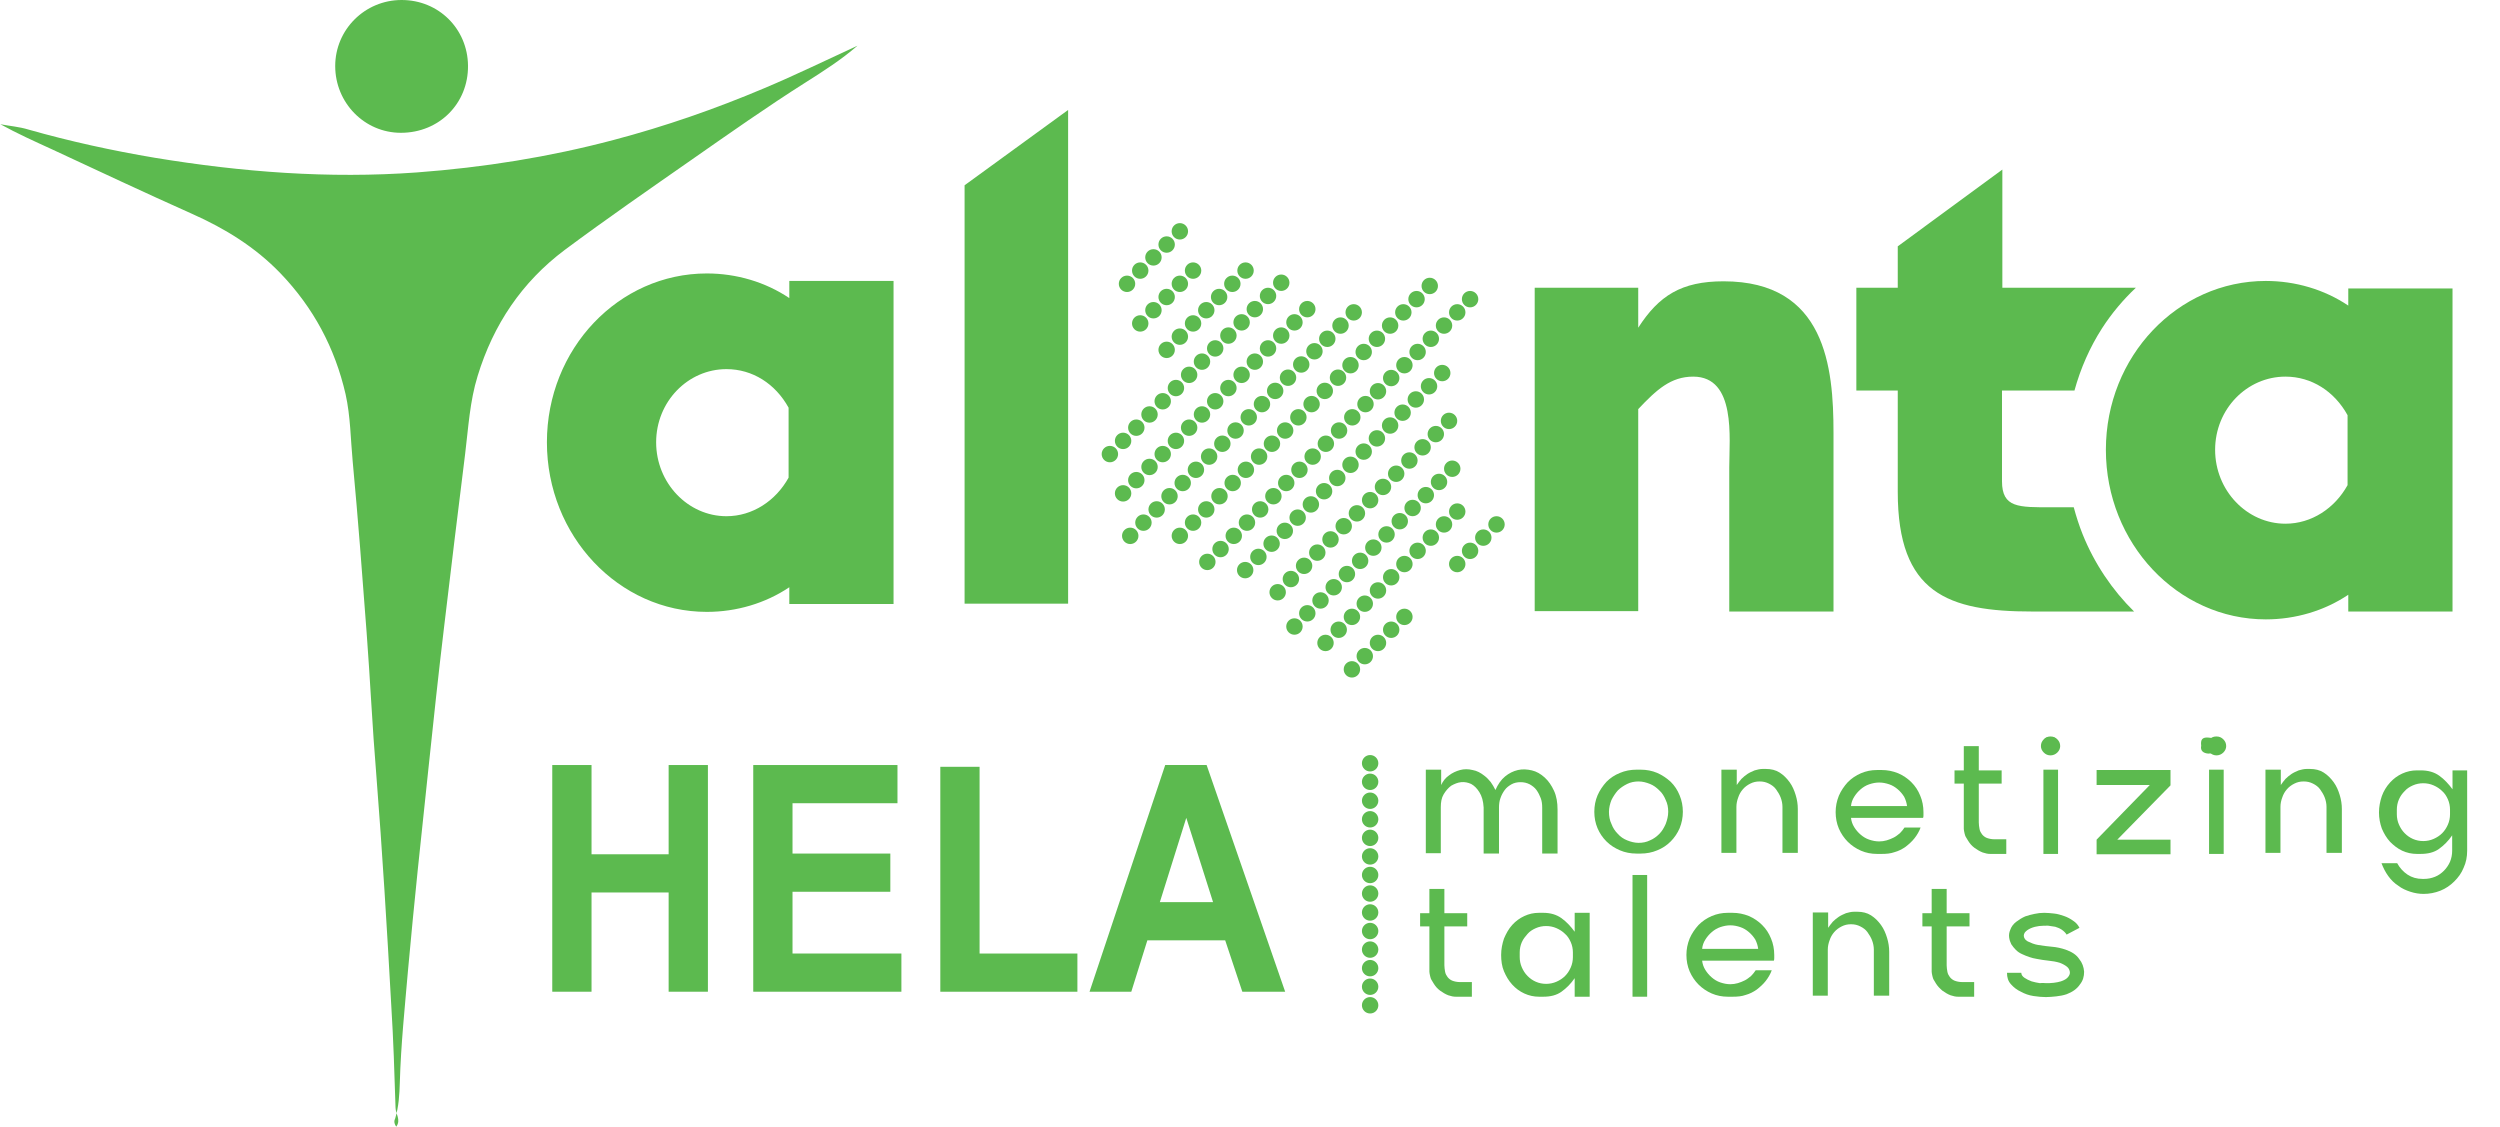 <?xml version="1.0" encoding="utf-8"?>
<!-- Generator: Adobe Illustrator 26.0.0, SVG Export Plug-In . SVG Version: 6.00 Build 0)  -->
<svg version="1.1" id="Layer_1" xmlns="http://www.w3.org/2000/svg" xmlns:xlink="http://www.w3.org/1999/xlink" x="0px" y="0px"
	 viewBox="0 0 700.3 315.6" style="enable-background:new 0 0 700.3 315.6;" xml:space="preserve">
<style type="text/css">
	.st0{fill:#070808;}
	.st1{fill:#D43330;}
	.st2{fill:#5CBA4F;}
	.st3{fill:#E72326;}
	.st4{fill:#FFFFFF;}
</style>
<g id="XMLID_2999_">
	<g id="XMLID_3034_">
		<g id="XMLID_3216_">
			<circle id="XMLID_3221_" class="st2" cx="330.5" cy="64.8" r="2.3"/>
			<circle id="XMLID_3220_" class="st2" cx="326.8" cy="68.5" r="2.3"/>
			<circle id="XMLID_3219_" class="st2" cx="323.1" cy="72.1" r="2.3"/>
			<circle id="XMLID_3218_" class="st2" cx="319.4" cy="75.8" r="2.3"/>
			<circle id="XMLID_3217_" class="st2" cx="315.7" cy="79.5" r="2.3"/>
		</g>
		<g id="XMLID_3210_">
			<circle id="XMLID_3215_" class="st2" cx="334.2" cy="75.8" r="2.3"/>
			<circle id="XMLID_3214_" class="st2" cx="330.5" cy="79.5" r="2.3"/>
			<circle id="XMLID_3213_" class="st2" cx="326.8" cy="83.2" r="2.3"/>
			<circle id="XMLID_3212_" class="st2" cx="323.1" cy="86.9" r="2.3"/>
			<circle id="XMLID_3211_" class="st2" cx="319.4" cy="90.6" r="2.3"/>
		</g>
		<g id="XMLID_3202_">
			<circle id="XMLID_3209_" class="st2" cx="348.9" cy="75.8" r="2.3"/>
			<circle id="XMLID_3208_" class="st2" cx="345.2" cy="79.5" r="2.3"/>
			<circle id="XMLID_3207_" class="st2" cx="341.5" cy="83.2" r="2.3"/>
			<circle id="XMLID_3206_" class="st2" cx="337.9" cy="86.9" r="2.3"/>
			<circle id="XMLID_3205_" class="st2" cx="334.2" cy="90.6" r="2.3"/>
			<circle id="XMLID_3204_" class="st2" cx="330.5" cy="94.3" r="2.3"/>
			<circle id="XMLID_3203_" class="st2" cx="326.8" cy="98" r="2.3"/>
		</g>
		<g id="XMLID_3187_">
			<circle id="XMLID_3201_" class="st2" cx="358.9" cy="79.2" r="2.3"/>
			<circle id="XMLID_3200_" class="st2" cx="355.2" cy="82.9" r="2.3"/>
			<circle id="XMLID_3199_" class="st2" cx="351.5" cy="86.6" r="2.3"/>
			<circle id="XMLID_3198_" class="st2" cx="347.8" cy="90.3" r="2.3"/>
			<circle id="XMLID_3197_" class="st2" cx="344.1" cy="94" r="2.3"/>
			<circle id="XMLID_3196_" class="st2" cx="340.4" cy="97.6" r="2.3"/>
			<circle id="XMLID_3195_" class="st2" cx="336.7" cy="101.3" r="2.3"/>
			<circle id="XMLID_3194_" class="st2" cx="333.1" cy="105" r="2.3"/>
			<circle id="XMLID_3193_" class="st2" cx="329.4" cy="108.7" r="2.3"/>
			<circle id="XMLID_3192_" class="st2" cx="325.7" cy="112.4" r="2.3"/>
			<circle id="XMLID_3191_" class="st2" cx="322" cy="116.1" r="2.3"/>
			<circle id="XMLID_3190_" class="st2" cx="318.3" cy="119.8" r="2.3"/>
			<circle id="XMLID_3189_" class="st2" cx="314.6" cy="123.5" r="2.3"/>
			<circle id="XMLID_3188_" class="st2" cx="310.9" cy="127.2" r="2.3"/>
		</g>
		<g id="XMLID_3171_">
			<circle id="XMLID_3186_" class="st2" cx="366.2" cy="86.6" r="2.3"/>
			<circle id="XMLID_3185_" class="st2" cx="362.6" cy="90.3" r="2.3"/>
			<circle id="XMLID_3184_" class="st2" cx="358.9" cy="94" r="2.3"/>
			<circle id="XMLID_3183_" class="st2" cx="355.2" cy="97.6" r="2.3"/>
			<circle id="XMLID_3182_" class="st2" cx="351.5" cy="101.3" r="2.3"/>
			<circle id="XMLID_3181_" class="st2" cx="347.8" cy="105" r="2.3"/>
			<circle id="XMLID_3180_" class="st2" cx="344.1" cy="108.7" r="2.3"/>
			<circle id="XMLID_3179_" class="st2" cx="340.4" cy="112.4" r="2.3"/>
			<circle id="XMLID_3178_" class="st2" cx="336.7" cy="116.1" r="2.3"/>
			<circle id="XMLID_3177_" class="st2" cx="333.1" cy="119.8" r="2.3"/>
			<circle id="XMLID_3176_" class="st2" cx="329.4" cy="123.5" r="2.3"/>
			<circle id="XMLID_3175_" class="st2" cx="325.7" cy="127.2" r="2.3"/>
			<circle id="XMLID_3174_" class="st2" cx="322" cy="130.8" r="2.3"/>
			<circle id="XMLID_3173_" class="st2" cx="318.3" cy="134.5" r="2.3"/>
			<circle id="XMLID_3172_" class="st2" cx="314.6" cy="138.2" r="2.3"/>
		</g>
		<g id="XMLID_3155_">
			<circle id="XMLID_3170_" class="st2" cx="368.2" cy="98.4" r="2.3"/>
			<circle id="XMLID_3169_" class="st2" cx="364.5" cy="102.1" r="2.3"/>
			<circle id="XMLID_3168_" class="st2" cx="360.8" cy="105.8" r="2.3"/>
			<circle id="XMLID_3167_" class="st2" cx="357.2" cy="109.5" r="2.3"/>
			<circle id="XMLID_3166_" class="st2" cx="353.5" cy="113.2" r="2.3"/>
			<circle id="XMLID_3165_" class="st2" cx="349.8" cy="116.9" r="2.3"/>
			<circle id="XMLID_3164_" class="st2" cx="346.1" cy="120.6" r="2.3"/>
			<circle id="XMLID_3163_" class="st2" cx="342.4" cy="124.3" r="2.3"/>
			<circle id="XMLID_3162_" class="st2" cx="338.7" cy="127.9" r="2.3"/>
			<circle id="XMLID_3161_" class="st2" cx="335" cy="131.6" r="2.3"/>
			<circle id="XMLID_3160_" class="st2" cx="331.3" cy="135.3" r="2.3"/>
			<circle id="XMLID_3159_" class="st2" cx="327.6" cy="139" r="2.3"/>
			<circle id="XMLID_3158_" class="st2" cx="324" cy="142.7" r="2.3"/>
			<circle id="XMLID_3157_" class="st2" cx="320.3" cy="146.4" r="2.3"/>
			<circle id="XMLID_3156_" class="st2" cx="316.6" cy="150.1" r="2.3"/>
		</g>
		<g id="XMLID_3141_">
			<circle id="XMLID_3154_" class="st2" cx="374.8" cy="105.8" r="2.3"/>
			<circle id="XMLID_3153_" class="st2" cx="371.1" cy="109.5" r="2.3"/>
			<circle id="XMLID_3152_" class="st2" cx="367.4" cy="113.2" r="2.3"/>
			<circle id="XMLID_3151_" class="st2" cx="363.7" cy="116.9" r="2.3"/>
			<circle id="XMLID_3150_" class="st2" cx="360" cy="120.6" r="2.3"/>
			<circle id="XMLID_3149_" class="st2" cx="356.3" cy="124.3" r="2.3"/>
			<circle id="XMLID_3148_" class="st2" cx="352.7" cy="127.9" r="2.3"/>
			<circle id="XMLID_3147_" class="st2" cx="349" cy="131.6" r="2.3"/>
			<circle id="XMLID_3146_" class="st2" cx="345.3" cy="135.3" r="2.3"/>
			<circle id="XMLID_3145_" class="st2" cx="341.6" cy="139" r="2.3"/>
			<circle id="XMLID_3144_" class="st2" cx="337.9" cy="142.7" r="2.3"/>
			<circle id="XMLID_3143_" class="st2" cx="334.2" cy="146.4" r="2.3"/>
			<circle id="XMLID_3142_" class="st2" cx="330.5" cy="150.1" r="2.3"/>
		</g>
		<g id="XMLID_3137_">
			<circle id="XMLID_3140_" class="st2" cx="379.2" cy="87.5" r="2.3"/>
			<circle id="XMLID_3139_" class="st2" cx="375.5" cy="91.2" r="2.3"/>
			<circle id="XMLID_3138_" class="st2" cx="371.8" cy="94.9" r="2.3"/>
		</g>
		<g id="XMLID_3129_">
			<circle id="XMLID_3136_" class="st2" cx="400.5" cy="80.1" r="2.3"/>
			<circle id="XMLID_3135_" class="st2" cx="396.8" cy="83.8" r="2.3"/>
			<circle id="XMLID_3134_" class="st2" cx="393.1" cy="87.5" r="2.3"/>
			<circle id="XMLID_3133_" class="st2" cx="389.4" cy="91.2" r="2.3"/>
			<circle id="XMLID_3132_" class="st2" cx="385.7" cy="94.9" r="2.3"/>
			<circle id="XMLID_3131_" class="st2" cx="382" cy="98.6" r="2.3"/>
			<circle id="XMLID_3130_" class="st2" cx="378.3" cy="102.3" r="2.3"/>
		</g>
		<g id="XMLID_3105_">
			<g id="XMLID_3115_">
				<circle id="XMLID_3128_" class="st2" cx="382.5" cy="113.2" r="2.3"/>
				<circle id="XMLID_3127_" class="st2" cx="378.8" cy="116.9" r="2.3"/>
				<circle id="XMLID_3126_" class="st2" cx="375.1" cy="120.6" r="2.3"/>
				<circle id="XMLID_3125_" class="st2" cx="371.4" cy="124.3" r="2.3"/>
				<circle id="XMLID_3124_" class="st2" cx="367.7" cy="127.9" r="2.3"/>
				<circle id="XMLID_3123_" class="st2" cx="364" cy="131.6" r="2.3"/>
				<circle id="XMLID_3122_" class="st2" cx="360.3" cy="135.3" r="2.3"/>
				<circle id="XMLID_3121_" class="st2" cx="356.7" cy="139" r="2.3"/>
				<circle id="XMLID_3120_" class="st2" cx="353" cy="142.7" r="2.3"/>
				<circle id="XMLID_3119_" class="st2" cx="349.3" cy="146.4" r="2.3"/>
				<circle id="XMLID_3118_" class="st2" cx="345.6" cy="150.1" r="2.3"/>
				<circle id="XMLID_3117_" class="st2" cx="341.9" cy="153.8" r="2.3"/>
				<circle id="XMLID_3116_" class="st2" cx="338.2" cy="157.4" r="2.3"/>
			</g>
			<g id="XMLID_3106_">
				<circle id="XMLID_3114_" class="st2" cx="411.8" cy="83.8" r="2.3"/>
				<circle id="XMLID_3113_" class="st2" cx="408.2" cy="87.5" r="2.3"/>
				<circle id="XMLID_3112_" class="st2" cx="404.5" cy="91.2" r="2.3"/>
				<circle id="XMLID_3111_" class="st2" cx="400.8" cy="94.9" r="2.3"/>
				<circle id="XMLID_3110_" class="st2" cx="397.1" cy="98.6" r="2.3"/>
				<circle id="XMLID_3109_" class="st2" cx="393.4" cy="102.3" r="2.3"/>
				<circle id="XMLID_3108_" class="st2" cx="389.7" cy="105.9" r="2.3"/>
				<circle id="XMLID_3107_" class="st2" cx="386" cy="109.6" r="2.3"/>
			</g>
		</g>
		<g id="XMLID_3086_">
			<g id="XMLID_3092_">
				<circle id="XMLID_3104_" class="st2" cx="389.4" cy="119.2" r="2.3"/>
				<circle id="XMLID_3103_" class="st2" cx="385.7" cy="122.8" r="2.3"/>
				<circle id="XMLID_3102_" class="st2" cx="382" cy="126.5" r="2.3"/>
				<circle id="XMLID_3101_" class="st2" cx="378.3" cy="130.2" r="2.3"/>
				<circle id="XMLID_3100_" class="st2" cx="374.6" cy="133.9" r="2.3"/>
				<circle id="XMLID_3099_" class="st2" cx="370.9" cy="137.6" r="2.3"/>
				<circle id="XMLID_3098_" class="st2" cx="367.2" cy="141.3" r="2.3"/>
				<circle id="XMLID_3097_" class="st2" cx="363.5" cy="145" r="2.3"/>
				<circle id="XMLID_3096_" class="st2" cx="359.9" cy="148.7" r="2.3"/>
				<circle id="XMLID_3095_" class="st2" cx="356.2" cy="152.3" r="2.3"/>
				<circle id="XMLID_3094_" class="st2" cx="352.5" cy="156" r="2.3"/>
				<circle id="XMLID_3093_" class="st2" cx="348.8" cy="159.7" r="2.3"/>
			</g>
			<g id="XMLID_3087_">
				<circle id="XMLID_3091_" class="st2" cx="404" cy="104.5" r="2.3"/>
				<circle id="XMLID_3090_" class="st2" cx="400.3" cy="108.2" r="2.3"/>
				<circle id="XMLID_3089_" class="st2" cx="396.6" cy="111.9" r="2.3"/>
				<circle id="XMLID_3088_" class="st2" cx="392.9" cy="115.6" r="2.3"/>
			</g>
		</g>
		<g id="XMLID_3071_">
			<circle id="XMLID_3085_" class="st2" cx="405.9" cy="117.9" r="2.3"/>
			<circle id="XMLID_3084_" class="st2" cx="402.2" cy="121.6" r="2.3"/>
			<circle id="XMLID_3083_" class="st2" cx="398.5" cy="125.3" r="2.3"/>
			<circle id="XMLID_3082_" class="st2" cx="394.8" cy="129" r="2.3"/>
			<circle id="XMLID_3081_" class="st2" cx="391.1" cy="132.7" r="2.3"/>
			<circle id="XMLID_3080_" class="st2" cx="387.4" cy="136.4" r="2.3"/>
			<circle id="XMLID_3079_" class="st2" cx="383.8" cy="140.1" r="2.3"/>
			<circle id="XMLID_3078_" class="st2" cx="380.1" cy="143.8" r="2.3"/>
			<circle id="XMLID_3077_" class="st2" cx="376.4" cy="147.4" r="2.3"/>
			<circle id="XMLID_3076_" class="st2" cx="372.7" cy="151.1" r="2.3"/>
			<circle id="XMLID_3075_" class="st2" cx="369" cy="154.8" r="2.3"/>
			<circle id="XMLID_3074_" class="st2" cx="365.3" cy="158.5" r="2.3"/>
			<circle id="XMLID_3073_" class="st2" cx="361.6" cy="162.2" r="2.3"/>
			<circle id="XMLID_3072_" class="st2" cx="357.9" cy="165.9" r="2.3"/>
		</g>
		<g id="XMLID_3057_">
			<circle id="XMLID_3070_" class="st2" cx="406.8" cy="131.3" r="2.3"/>
			<circle id="XMLID_3069_" class="st2" cx="403.1" cy="135" r="2.3"/>
			<circle id="XMLID_3068_" class="st2" cx="399.4" cy="138.7" r="2.3"/>
			<circle id="XMLID_3067_" class="st2" cx="395.7" cy="142.3" r="2.3"/>
			<circle id="XMLID_3066_" class="st2" cx="392.1" cy="146" r="2.3"/>
			<circle id="XMLID_3065_" class="st2" cx="388.4" cy="149.7" r="2.3"/>
			<circle id="XMLID_3064_" class="st2" cx="384.7" cy="153.4" r="2.3"/>
			<circle id="XMLID_3063_" class="st2" cx="381" cy="157.1" r="2.3"/>
			<circle id="XMLID_3062_" class="st2" cx="377.3" cy="160.8" r="2.3"/>
			<circle id="XMLID_3061_" class="st2" cx="373.6" cy="164.5" r="2.3"/>
			<circle id="XMLID_3060_" class="st2" cx="369.9" cy="168.2" r="2.3"/>
			<circle id="XMLID_3059_" class="st2" cx="366.2" cy="171.8" r="2.3"/>
			<circle id="XMLID_3058_" class="st2" cx="362.6" cy="175.5" r="2.3"/>
		</g>
		<g id="XMLID_3045_">
			<circle id="XMLID_3056_" class="st2" cx="408.2" cy="143.3" r="2.3"/>
			<circle id="XMLID_3055_" class="st2" cx="404.5" cy="146.9" r="2.3"/>
			<circle id="XMLID_3054_" class="st2" cx="400.8" cy="150.6" r="2.3"/>
			<circle id="XMLID_3053_" class="st2" cx="397.1" cy="154.3" r="2.3"/>
			<circle id="XMLID_3052_" class="st2" cx="393.4" cy="158" r="2.3"/>
			<circle id="XMLID_3051_" class="st2" cx="389.7" cy="161.7" r="2.3"/>
			<circle id="XMLID_3050_" class="st2" cx="386" cy="165.4" r="2.3"/>
			<circle id="XMLID_3049_" class="st2" cx="382.3" cy="169.1" r="2.3"/>
			<circle id="XMLID_3048_" class="st2" cx="378.7" cy="172.8" r="2.3"/>
			<circle id="XMLID_3047_" class="st2" cx="375" cy="176.4" r="2.3"/>
			<circle id="XMLID_3046_" class="st2" cx="371.3" cy="180.1" r="2.3"/>
		</g>
		<g id="XMLID_3035_">
			<circle id="XMLID_3044_" class="st2" cx="419.2" cy="146.9" r="2.3"/>
			<circle id="XMLID_3043_" class="st2" cx="415.5" cy="150.6" r="2.3"/>
			<circle id="XMLID_3042_" class="st2" cx="411.8" cy="154.3" r="2.3"/>
			<circle id="XMLID_3041_" class="st2" cx="408.2" cy="158" r="2.3"/>
			<circle id="XMLID_3040_" class="st2" cx="393.4" cy="172.8" r="2.3"/>
			<circle id="XMLID_3039_" class="st2" cx="389.7" cy="176.4" r="2.3"/>
			<circle id="XMLID_3038_" class="st2" cx="386" cy="180.1" r="2.3"/>
			<circle id="XMLID_3037_" class="st2" cx="382.3" cy="183.8" r="2.3"/>
			<circle id="XMLID_3036_" class="st2" cx="378.7" cy="187.5" r="2.3"/>
		</g>
	</g>
	<path id="XMLID_3033_" class="st2" d="M616.6,208.9c-0.2-1.6,0.2-2.4,1.9-2.3c1.3,0.1,2.2,0.2,2.1,1.8c-0.1,1.4,0,2.7-2,2.7
		C617.2,211,616.3,210.3,616.6,208.9z"/>
	<path id="XMLID_3032_" class="st2" d="M574.4,206.6c1.8-0.3,2,0.9,2,2.2c0,1.4-0.5,2-2,2.1c-1.7,0-2.1-0.7-2.1-2.2
		C572.3,207.1,572.8,206.3,574.4,206.6z"/>
	<g id="XMLID_3017_">
		<circle id="XMLID_3031_" class="st2" cx="383.8" cy="213.8" r="2.3"/>
		<circle id="XMLID_3030_" class="st2" cx="383.8" cy="219" r="2.3"/>
		<circle id="XMLID_3029_" class="st2" cx="383.8" cy="224.3" r="2.3"/>
		<circle id="XMLID_3028_" class="st2" cx="383.8" cy="229.5" r="2.3"/>
		<circle id="XMLID_3027_" class="st2" cx="383.8" cy="234.7" r="2.3"/>
		<circle id="XMLID_3026_" class="st2" cx="383.8" cy="239.9" r="2.3"/>
		<circle id="XMLID_3025_" class="st2" cx="383.8" cy="245.1" r="2.3"/>
		<circle id="XMLID_3024_" class="st2" cx="383.8" cy="250.3" r="2.3"/>
		<circle id="XMLID_3023_" class="st2" cx="383.8" cy="255.6" r="2.3"/>
		<circle id="XMLID_3022_" class="st2" cx="383.8" cy="260.8" r="2.3"/>
		<circle id="XMLID_3021_" class="st2" cx="383.8" cy="266" r="2.3"/>
		<circle id="XMLID_3020_" class="st2" cx="383.8" cy="271.2" r="2.3"/>
		<circle id="XMLID_3019_" class="st2" cx="383.8" cy="276.4" r="2.3"/>
		<circle id="XMLID_3018_" class="st2" cx="383.8" cy="281.6" r="2.3"/>
	</g>
	<g id="XMLID_3016_">
		<path class="st2" d="M399.4,239.2v-23.6h4.3v4.3c0.5-1.1,1.2-2,2.2-2.7c0.9-0.7,2-1.2,3.1-1.5c1.1-0.3,2.3-0.3,3.5,0
			c1.2,0.2,2.3,0.8,3.3,1.6c0.7,0.5,1.3,1.2,1.8,1.8c0.5,0.7,0.9,1.4,1.3,2.2c0.7-1.6,1.6-2.9,2.7-3.8c1.1-0.9,2.3-1.5,3.6-1.8
			c1.3-0.3,2.6-0.2,3.9,0.1c1.3,0.3,2.5,1,3.6,2c1.1,1,1.9,2.2,2.6,3.7c0.7,1.5,1,3.3,1,5.3v12.3H432v-12.9c0-0.9-0.1-1.8-0.4-2.6
			c-0.3-0.8-0.7-1.6-1.2-2.3c-0.5-0.7-1.2-1.2-1.9-1.6c-0.8-0.4-1.6-0.6-2.6-0.6c-0.9,0-1.8,0.2-2.5,0.6c-0.7,0.4-1.4,0.9-1.9,1.6
			c-0.5,0.7-0.9,1.4-1.2,2.3c-0.3,0.8-0.4,1.7-0.4,2.6v12.9h-4.3v-12.9c-0.1-1.8-0.5-3.2-1.2-4.3c-0.7-1.1-1.4-1.8-2.3-2.3
			c-0.9-0.4-1.8-0.6-2.8-0.5c-1,0.1-1.9,0.5-2.8,1c-0.8,0.6-1.5,1.4-2.1,2.4c-0.6,1-0.8,2.2-0.8,3.6v12.9H399.4z"/>
		<path class="st2" d="M459.6,215.6c1.6,0,3.2,0.3,4.6,0.9c1.4,0.6,2.7,1.5,3.8,2.5c1.1,1.1,1.9,2.3,2.5,3.8c0.6,1.4,0.9,3,0.9,4.6
			c0,1.6-0.3,3.1-0.9,4.6c-0.6,1.4-1.5,2.7-2.5,3.7c-1.1,1.1-2.3,1.9-3.8,2.5c-1.4,0.6-3,0.9-4.6,0.9h-1.2c-1.6,0-3.2-0.3-4.6-0.9
			c-1.4-0.6-2.7-1.4-3.8-2.5c-1.1-1.1-1.9-2.3-2.5-3.7c-0.6-1.4-0.9-3-0.9-4.6c0-1.6,0.3-3.2,0.9-4.6c0.6-1.4,1.5-2.7,2.5-3.8
			c1.1-1.1,2.3-1.9,3.8-2.5c1.4-0.6,3-0.9,4.6-0.9H459.6z M467.3,227.4c0-1.2-0.2-2.3-0.7-3.3c-0.4-1-1-2-1.8-2.7
			c-0.8-0.8-1.6-1.4-2.6-1.8s-2.1-0.7-3.2-0.7c-1.1,0-2.2,0.2-3.2,0.7s-1.9,1.1-2.6,1.8c-0.7,0.8-1.3,1.7-1.8,2.7
			c-0.4,1-0.7,2.2-0.7,3.3c0,1.2,0.2,2.4,0.7,3.4c0.4,1.1,1,2,1.8,2.8c0.7,0.8,1.6,1.4,2.6,1.8c1,0.4,2.1,0.7,3.2,0.7
			c1.1,0,2.2-0.2,3.2-0.7c1-0.4,1.9-1.1,2.6-1.8c0.8-0.8,1.3-1.7,1.8-2.8C467,229.7,467.3,228.6,467.3,227.4z"/>
		<path class="st2" d="M482.2,239.2v-23.6h4.3v4.3c0.4-0.6,0.8-1.1,1.3-1.7c0.5-0.5,1.1-1,1.7-1.4c0.6-0.4,1.3-0.7,2-1
			c0.7-0.2,1.5-0.4,2.2-0.4h1c1.4,0,2.7,0.3,3.8,1c1.1,0.7,2,1.6,2.8,2.7s1.3,2.3,1.7,3.6c0.4,1.3,0.6,2.6,0.6,3.9v12.3h-4.3v-12.9
			c0-0.9-0.2-1.8-0.5-2.6c-0.3-0.8-0.8-1.6-1.3-2.3s-1.2-1.2-2-1.6c-0.8-0.4-1.6-0.6-2.6-0.6c-1,0-1.8,0.2-2.6,0.6
			c-0.8,0.4-1.5,0.9-2.1,1.6s-1,1.4-1.3,2.3c-0.3,0.8-0.5,1.7-0.5,2.6v12.9H482.2z"/>
		<path class="st2" d="M518.5,229.1c0.1,0.9,0.4,1.8,0.9,2.6c0.5,0.8,1.1,1.5,1.8,2.1c0.7,0.6,1.5,1.1,2.4,1.4
			c0.9,0.3,1.8,0.5,2.8,0.5c0.7,0,1.4-0.1,2.1-0.3c0.7-0.2,1.4-0.5,2-0.8c0.6-0.3,1.2-0.8,1.7-1.2c0.5-0.5,0.9-1,1.3-1.6h4.5
			c-0.4,1.1-1,2.1-1.7,3c-0.7,0.9-1.6,1.7-2.5,2.4c-1,0.7-2,1.2-3.1,1.5c-1.1,0.4-2.3,0.5-3.6,0.5h-1.3c-1.6,0-3.1-0.3-4.5-0.9
			c-1.4-0.6-2.7-1.5-3.7-2.5s-1.9-2.3-2.5-3.7c-0.6-1.4-0.9-3-0.9-4.6s0.3-3.1,0.9-4.6c0.6-1.4,1.5-2.7,2.5-3.8
			c1.1-1.1,2.3-1.9,3.7-2.5c1.4-0.6,2.9-0.9,4.5-0.9h1.3c1.6,0,3.1,0.3,4.6,0.9c1.4,0.6,2.7,1.5,3.7,2.5c1.1,1.1,1.9,2.3,2.5,3.8
			c0.6,1.4,0.9,3,0.9,4.6c0,0.3,0,0.5,0,0.8c0,0.3,0,0.5-0.1,0.8H518.5z M534.2,225.8c-0.1-0.9-0.4-1.8-0.8-2.6
			c-0.5-0.8-1.1-1.5-1.8-2.1c-0.7-0.6-1.5-1.1-2.4-1.4c-0.9-0.3-1.8-0.5-2.8-0.5s-1.9,0.2-2.8,0.5c-0.9,0.3-1.7,0.8-2.4,1.4
			c-0.7,0.6-1.3,1.3-1.8,2.1c-0.5,0.8-0.8,1.6-0.9,2.6H534.2z"/>
		<path class="st2" d="M551.3,235.5c-0.2-0.3-0.4-0.7-0.6-1c-0.2-0.3-0.3-0.7-0.4-1.1c-0.1-0.5-0.2-0.9-0.2-1.2c0-0.3,0-0.7,0-1.1
			v-11.6h-2.6v-3.7h2.6v-6.8h4.2v6.8h6.4v3.7h-6.4v10.9c0,0.6,0.1,1.2,0.2,1.8c0.1,0.6,0.4,1.1,0.7,1.5c0.3,0.4,0.8,0.8,1.3,1
			s1.3,0.4,2.2,0.4h3.3v4.1h-4.4c-0.3,0-0.7,0-1.1-0.1c-0.4-0.1-0.7-0.2-1.1-0.3c-0.8-0.3-1.6-0.8-2.3-1.3
			C552.3,236.9,551.8,236.3,551.3,235.5z"/>
		<path class="st2" d="M574.4,206.3c0.8,0,1.4,0.3,1.9,0.8c0.5,0.5,0.8,1.1,0.8,1.9c0,0.7-0.3,1.3-0.8,1.8c-0.5,0.5-1.2,0.8-1.9,0.8
			c-0.8,0-1.4-0.3-1.9-0.8c-0.5-0.5-0.8-1.1-0.8-1.8c0-0.8,0.3-1.4,0.8-1.9C573.1,206.5,573.7,206.3,574.4,206.3z M572.4,215.6h4.1
			v23.6h-4.1V215.6z"/>
		<path class="st2" d="M587.3,219.8v-4.1H608v4.3l-14.9,15.2H608v4.1h-20.7v-4.1l14.9-15.3H587.3z"/>
		<path class="st2" d="M620.9,206.3c0.8,0,1.4,0.3,1.9,0.8c0.5,0.5,0.8,1.1,0.8,1.9c0,0.7-0.3,1.3-0.8,1.8c-0.5,0.5-1.2,0.8-1.9,0.8
			c-0.8,0-1.4-0.3-1.9-0.8c-0.5-0.5-0.8-1.1-0.8-1.8c0-0.8,0.3-1.4,0.8-1.9C619.5,206.5,620.1,206.3,620.9,206.3z M618.8,215.6h4.1
			v23.6h-4.1V215.6z"/>
		<path class="st2" d="M634.6,239.2v-23.6h4.3v4.3c0.4-0.6,0.8-1.1,1.3-1.7c0.5-0.5,1.1-1,1.7-1.4c0.6-0.4,1.3-0.7,2-1
			c0.7-0.2,1.5-0.4,2.2-0.4h1c1.4,0,2.7,0.3,3.8,1c1.1,0.7,2,1.6,2.8,2.7s1.3,2.3,1.7,3.6c0.4,1.3,0.6,2.6,0.6,3.9v12.3h-4.3v-12.9
			c0-0.9-0.2-1.8-0.5-2.6c-0.3-0.8-0.8-1.6-1.3-2.3s-1.2-1.2-2-1.6c-0.8-0.4-1.6-0.6-2.6-0.6c-1,0-1.8,0.2-2.6,0.6
			c-0.8,0.4-1.5,0.9-2.1,1.6s-1,1.4-1.3,2.3c-0.3,0.8-0.5,1.7-0.5,2.6v12.9H634.6z"/>
		<path class="st2" d="M691.1,215.7v22.6c0,1.7-0.3,3.3-1,4.8c-0.6,1.5-1.5,2.7-2.6,3.8c-1.1,1.1-2.4,2-3.9,2.6
			c-1.5,0.6-3.1,0.9-4.7,0.9c-1.2,0-2.5-0.2-3.7-0.6s-2.4-0.9-3.4-1.7c-1.1-0.7-2-1.6-2.8-2.7c-0.8-1.1-1.4-2.3-1.9-3.6h4.4
			c0.7,1.3,1.7,2.4,2.9,3.2c1.2,0.8,2.6,1.2,4.2,1.2h0.4c1.1,0,2.1-0.2,3.1-0.6c1-0.4,1.8-1,2.5-1.7s1.3-1.6,1.7-2.5
			c0.4-1,0.6-2,0.6-3.1v-4.3c-1.1,1.6-2.3,2.8-3.7,3.8c-1.4,1-3.1,1.4-5.2,1.4H677c-1.4,0-2.8-0.3-4.1-0.9c-1.3-0.6-2.4-1.5-3.4-2.5
			c-1-1.1-1.7-2.3-2.3-3.7c-0.5-1.4-0.8-2.9-0.8-4.5c0-1.6,0.3-3.1,0.8-4.6c0.5-1.4,1.3-2.7,2.3-3.8c1-1.1,2.1-1.9,3.4-2.5
			c1.3-0.6,2.7-0.9,4.1-0.9h1.1c2.1,0,3.8,0.5,5.2,1.5c1.4,1,2.6,2.3,3.7,3.8v-5.3H691.1z M686.3,226.8c0-1-0.2-2-0.6-2.9
			s-0.9-1.7-1.6-2.3c-0.7-0.7-1.5-1.2-2.4-1.6c-0.9-0.4-1.9-0.6-2.9-0.6c-1,0-2,0.2-2.9,0.6c-0.9,0.4-1.7,0.9-2.3,1.6
			c-0.7,0.7-1.2,1.4-1.6,2.3c-0.4,0.9-0.6,1.9-0.6,2.9v1.3c0,1,0.2,2,0.6,2.9c0.4,0.9,0.9,1.7,1.6,2.4s1.4,1.2,2.3,1.6
			c0.9,0.4,1.9,0.6,2.9,0.6c1,0,2-0.2,2.9-0.6s1.7-0.9,2.4-1.6c0.7-0.7,1.2-1.5,1.6-2.4s0.6-1.9,0.6-2.9V226.8z"/>
		<path class="st2" d="M401.6,275.5c-0.2-0.3-0.4-0.7-0.6-1c-0.2-0.3-0.3-0.7-0.4-1.1c-0.1-0.5-0.2-0.9-0.2-1.2c0-0.3,0-0.7,0-1.1
			v-11.6h-2.6v-3.7h2.6v-6.8h4.2v6.8h6.4v3.7h-6.4v10.9c0,0.6,0.1,1.2,0.2,1.8c0.1,0.6,0.4,1.1,0.7,1.5c0.3,0.4,0.8,0.8,1.3,1
			s1.3,0.4,2.2,0.4h3.3v4.1h-4.4c-0.3,0-0.7,0-1.1-0.1c-0.4-0.1-0.7-0.2-1.1-0.3c-0.8-0.3-1.6-0.8-2.3-1.3
			C402.6,276.9,402.1,276.3,401.6,275.5z"/>
		<path class="st2" d="M445.3,255.7v23.5h-4.2V274c-1.1,1.6-2.3,2.8-3.7,3.8c-1.4,1-3.1,1.4-5.1,1.4h-1.2c-1.4,0-2.8-0.3-4.1-0.9
			c-1.3-0.6-2.4-1.4-3.4-2.5c-1-1.1-1.7-2.3-2.3-3.7c-0.6-1.4-0.8-3-0.8-4.6c0-1.6,0.3-3.1,0.8-4.6c0.6-1.4,1.3-2.7,2.3-3.8
			c1-1.1,2.1-1.9,3.4-2.5c1.3-0.6,2.6-0.9,4.1-0.9h1.2c2,0,3.7,0.5,5.1,1.5c1.4,1,2.6,2.3,3.7,3.8v-5.3H445.3z M440.6,266.8
			c0-1-0.2-2-0.6-2.9c-0.4-0.9-0.9-1.7-1.6-2.3c-0.7-0.7-1.5-1.2-2.4-1.6s-1.9-0.6-2.9-0.6c-1,0-2,0.2-2.9,0.6
			c-0.9,0.4-1.7,0.9-2.3,1.6s-1.2,1.4-1.6,2.3c-0.4,0.9-0.6,1.9-0.6,2.9v1.3c0,1,0.2,2,0.6,2.9c0.4,0.9,0.9,1.7,1.6,2.4
			c0.7,0.7,1.4,1.2,2.3,1.6c0.9,0.4,1.9,0.6,2.9,0.6c1,0,2-0.2,2.9-0.6c0.9-0.4,1.7-0.9,2.4-1.6c0.7-0.7,1.2-1.5,1.6-2.4
			s0.6-1.9,0.6-2.9V266.8z"/>
		<path class="st2" d="M457.3,279.2v-34.1h4.1v34.1H457.3z"/>
		<path class="st2" d="M476.8,269.1c0.1,0.9,0.4,1.8,0.9,2.6c0.5,0.8,1.1,1.5,1.8,2.1c0.7,0.6,1.5,1.1,2.4,1.4
			c0.9,0.3,1.8,0.5,2.8,0.5c0.7,0,1.4-0.1,2.1-0.3c0.7-0.2,1.4-0.5,2-0.8c0.6-0.3,1.2-0.8,1.7-1.2c0.5-0.5,0.9-1,1.3-1.6h4.5
			c-0.4,1.1-1,2.1-1.7,3c-0.7,0.9-1.6,1.7-2.5,2.4c-1,0.7-2,1.2-3.1,1.5c-1.1,0.4-2.3,0.5-3.6,0.5H484c-1.6,0-3.1-0.3-4.5-0.9
			c-1.4-0.6-2.7-1.5-3.7-2.5s-1.9-2.3-2.5-3.7c-0.6-1.4-0.9-3-0.9-4.6s0.3-3.1,0.9-4.6c0.6-1.4,1.5-2.7,2.5-3.8
			c1.1-1.1,2.3-1.9,3.7-2.5c1.4-0.6,2.9-0.9,4.5-0.9h1.3c1.6,0,3.1,0.3,4.6,0.9c1.4,0.6,2.7,1.5,3.7,2.5c1.1,1.1,1.9,2.3,2.5,3.8
			c0.6,1.4,0.9,3,0.9,4.6c0,0.3,0,0.5,0,0.8c0,0.3,0,0.5-0.1,0.8H476.8z M492.5,265.8c-0.1-0.9-0.4-1.8-0.8-2.6
			c-0.5-0.8-1.1-1.5-1.8-2.1c-0.7-0.6-1.5-1.1-2.4-1.4c-0.9-0.3-1.8-0.5-2.8-0.5s-1.9,0.2-2.8,0.5c-0.9,0.3-1.7,0.8-2.4,1.4
			c-0.7,0.6-1.3,1.3-1.8,2.1c-0.5,0.8-0.8,1.6-0.9,2.6H492.5z"/>
		<path class="st2" d="M507.8,279.2v-23.6h4.3v4.3c0.4-0.6,0.8-1.1,1.3-1.7c0.5-0.5,1.1-1,1.7-1.4c0.6-0.4,1.3-0.7,2-1
			c0.7-0.2,1.5-0.4,2.2-0.4h1c1.4,0,2.7,0.3,3.8,1c1.1,0.7,2,1.6,2.8,2.7s1.3,2.3,1.7,3.6c0.4,1.3,0.6,2.6,0.6,3.9v12.3h-4.3v-12.9
			c0-0.9-0.2-1.8-0.5-2.6c-0.3-0.8-0.8-1.6-1.3-2.3s-1.2-1.2-2-1.6c-0.8-0.4-1.6-0.6-2.6-0.6c-1,0-1.8,0.2-2.6,0.6
			c-0.8,0.4-1.5,0.9-2.1,1.6s-1,1.4-1.3,2.3c-0.3,0.8-0.5,1.7-0.5,2.6v12.9H507.8z"/>
		<path class="st2" d="M542.3,275.5c-0.2-0.3-0.4-0.7-0.6-1c-0.2-0.3-0.3-0.7-0.4-1.1c-0.1-0.5-0.2-0.9-0.2-1.2c0-0.3,0-0.7,0-1.1
			v-11.6h-2.6v-3.7h2.6v-6.8h4.2v6.8h6.4v3.7h-6.4v10.9c0,0.6,0.1,1.2,0.2,1.8c0.1,0.6,0.4,1.1,0.7,1.5c0.3,0.4,0.8,0.8,1.3,1
			s1.3,0.4,2.2,0.4h3.3v4.1h-4.4c-0.3,0-0.7,0-1.1-0.1c-0.4-0.1-0.7-0.2-1.1-0.3c-0.8-0.3-1.6-0.8-2.3-1.3
			C543.4,276.9,542.8,276.3,542.3,275.5z"/>
		<path class="st2" d="M573.2,275.4c0.6,0,1.3,0,2.1-0.1c0.7-0.1,1.4-0.2,2-0.4c0.9-0.3,1.6-0.7,2-1.2c0.4-0.5,0.6-1,0.5-1.5
			c-0.1-0.5-0.3-1-0.8-1.4c-0.5-0.4-1.2-0.8-2-1.1c-1-0.3-2.1-0.5-3.2-0.6s-2.2-0.3-3.3-0.5c-0.7-0.1-1.4-0.3-2-0.5
			c-0.7-0.2-1.3-0.5-2-0.8c-0.7-0.3-1.3-0.7-1.8-1.2c-0.5-0.5-0.9-1-1.3-1.6c-0.3-0.6-0.5-1.2-0.6-1.9c-0.1-0.7,0-1.4,0.3-2.1
			c0.3-0.9,0.9-1.7,1.7-2.3c0.8-0.6,1.6-1.1,2.5-1.5c0.8-0.3,1.7-0.5,2.6-0.7c0.9-0.2,1.8-0.3,2.7-0.3c0.9,0,1.8,0.1,2.8,0.2
			c1,0.1,1.9,0.4,2.8,0.7c0.9,0.3,1.8,0.8,2.5,1.3c0.8,0.5,1.4,1.2,1.8,2l-3.6,1.9c-0.3-0.5-0.8-1-1.4-1.4s-1.2-0.6-1.8-0.8
			c-0.5-0.1-1.2-0.2-2-0.3c-0.8,0-1.6,0-2.5,0.1c-0.8,0.1-1.6,0.3-2.3,0.6s-1.3,0.7-1.7,1.2c-0.2,0.3-0.3,0.6-0.3,0.9
			c0,0.3,0.1,0.6,0.3,0.9c0.2,0.3,0.5,0.5,0.8,0.7c0.4,0.2,0.9,0.4,1.4,0.6c0.5,0.2,1,0.3,1.5,0.4c1.3,0.2,2.6,0.4,3.9,0.5
			c1.3,0.1,2.6,0.4,3.8,0.8c1.7,0.6,3,1.4,3.8,2.6c0.9,1.1,1.3,2.3,1.4,3.6c0,1.3-0.3,2.5-1.2,3.6c-0.8,1.2-2.1,2.1-3.7,2.7
			c-0.9,0.3-1.9,0.5-2.9,0.6c-1,0.1-2,0.2-2.9,0.2c-1,0-2.2-0.1-3.5-0.3c-1.3-0.2-2.4-0.6-3.5-1.2c-1.1-0.5-2-1.2-2.8-2.1
			s-1.1-1.9-1.1-3.2h4c0,0.5,0.3,1,0.9,1.4s1.2,0.7,2,1c0.8,0.2,1.5,0.4,2.3,0.5C572.2,275.3,572.8,275.4,573.2,275.4z"/>
	</g>
	<g id="XMLID_3015_">
		<path class="st2" d="M154.7,277.8v-63.5h11v25h21.6v-25h11v63.5h-11V250h-21.6v27.8H154.7z"/>
		<path class="st2" d="M211,277.8v-63.5h40.4V225H222v14.1h27.4v10.7H222v17.3h30.5v10.7H211z"/>
		<path class="st2" d="M263.4,277.8v-63h11v52.3h27.4v10.7H263.4z"/>
		<path class="st2" d="M360,277.8h-12l-4.8-14.4h-21.8l-4.5,14.4h-11.7l21.2-63.5h11.6L360,277.8z M339.8,252.7l-7.5-23.6l-7.4,23.6
			H339.8z"/>
	</g>
	<g id="XMLID_3000_">
		<path id="XMLID_3014_" class="st2" d="M111,315.6c1.4-1.9-0.2-3.6-0.2-5.3c-0.3-9.6-0.6-19.1-1.2-28.7
			c-1.2-21.6-2.5-43.1-4.2-64.7c-1.1-13.2-1.7-26.5-2.7-39.7c-1.2-16-2.4-31.9-3.9-47.9c-0.6-6.3-0.6-12.6-2-18.9
			c-3-13-9-24.2-18.2-33.8C71.5,69.2,63,64,53.8,59.9c-13.2-5.9-26.2-12-39.3-18.1c-4.8-2.2-9.7-4.4-14.4-7c2.6,0.5,5.3,0.7,7.9,1.5
			c11.6,3.3,23.5,5.9,35.4,7.9c24.3,4,48.7,5.9,73.4,4.1c18.7-1.4,37-4.3,55.1-9.1c14.4-3.8,28.5-8.7,42.2-14.5
			c8.8-3.7,17.4-7.9,26.1-11.9c-4.5,3.9-9.5,7.1-14.4,10.2c-10.9,6.9-21.4,14.3-32,21.7c-11.9,8.3-23.9,16.6-35.6,25.3
			c-12,9-20,20.9-24.4,35.3c-2.2,7.1-2.6,14.5-3.5,21.8c-2,16.2-4,32.3-5.9,48.5c-1.6,13.3-3,26.5-4.4,39.8c-2,18.7-4,37.5-5.7,56.3
			c-0.9,10.5-2,20.9-2.3,31.5c-0.1,3.4-0.3,6.8-1.3,10.1C110.4,313.9,110.3,314.6,111,315.6z"/>
		<path id="XMLID_3013_" class="st2" d="M112.5,0c10.4,0,18.5,8.1,18.6,18.4c0.1,10.6-8.1,18.8-18.8,18.8
			c-10.2,0-18.4-8.4-18.4-18.7C93.9,8.3,102.2,0,112.5,0z"/>
		<g id="XMLID_3007_">
			<path id="XMLID_3010_" class="st2" d="M221.1,78.7h29.2v90.5h-29.2v-4.7c-6.7,4.5-14.8,6.9-23.1,6.9c-24.7,0-44.8-21.3-44.8-47.5
				c0-26.2,20.1-47.3,44.8-47.3c8.3,0,16.4,2.4,23.1,6.9V78.7z M220.9,114.2c-3.7-6.7-10.1-10.8-17.4-10.8
				c-10.8,0-19.7,9.1-19.7,20.5c0,11.4,8.9,20.7,19.7,20.7c7.3,0,13.8-4.3,17.4-10.8V114.2z"/>
			<path id="XMLID_3008_" class="st2" d="M270.2,51.9l29-21.1v138.3h-29V51.9z"/>
		</g>
		<path id="XMLID_3005_" class="st2" d="M482.8,78.8c28.6,0,30.8,24.1,30.8,42.4v50.1h-29.2v-40.4c0-8.1,2-25.4-10.1-25.4
			c-6.3,0-10.3,3.7-15.4,9.1v56.6h-29V80.6h29v11.2C464.7,82.8,471,78.8,482.8,78.8z"/>
		<path id="XMLID_3004_" class="st2" d="M583.4,149.7c-1-2.5-1.8-5-2.5-7.6h-6.3c-9.1,0-13.8,0.2-13.8-7.3v-25.4h20.3
			c1.7-6.2,4.3-12.1,7.7-17.4c2.7-4.2,5.9-8,9.5-11.4h-37.4V47.5L531.6,69v11.6h-11.6v28.8h11.6v28.4c0,28.4,14,33.5,37.7,33.5h28.5
			C591.7,165.3,586.7,157.9,583.4,149.7z"/>
		<path id="XMLID_3001_" class="st2" d="M657.8,80.8H687v90.5h-29.2v-4.7c-6.7,4.5-14.8,6.9-23.1,6.9c-24.7,0-44.8-21.3-44.8-47.5
			c0-26.2,20.1-47.3,44.8-47.3c8.3,0,16.4,2.4,23.1,6.9V80.8z M657.6,116.3c-3.7-6.7-10.1-10.8-17.4-10.8
			c-10.8,0-19.7,9.1-19.7,20.5c0,11.4,8.9,20.7,19.7,20.7c7.3,0,13.8-4.3,17.4-10.8V116.3z"/>
	</g>
</g>
</svg>
